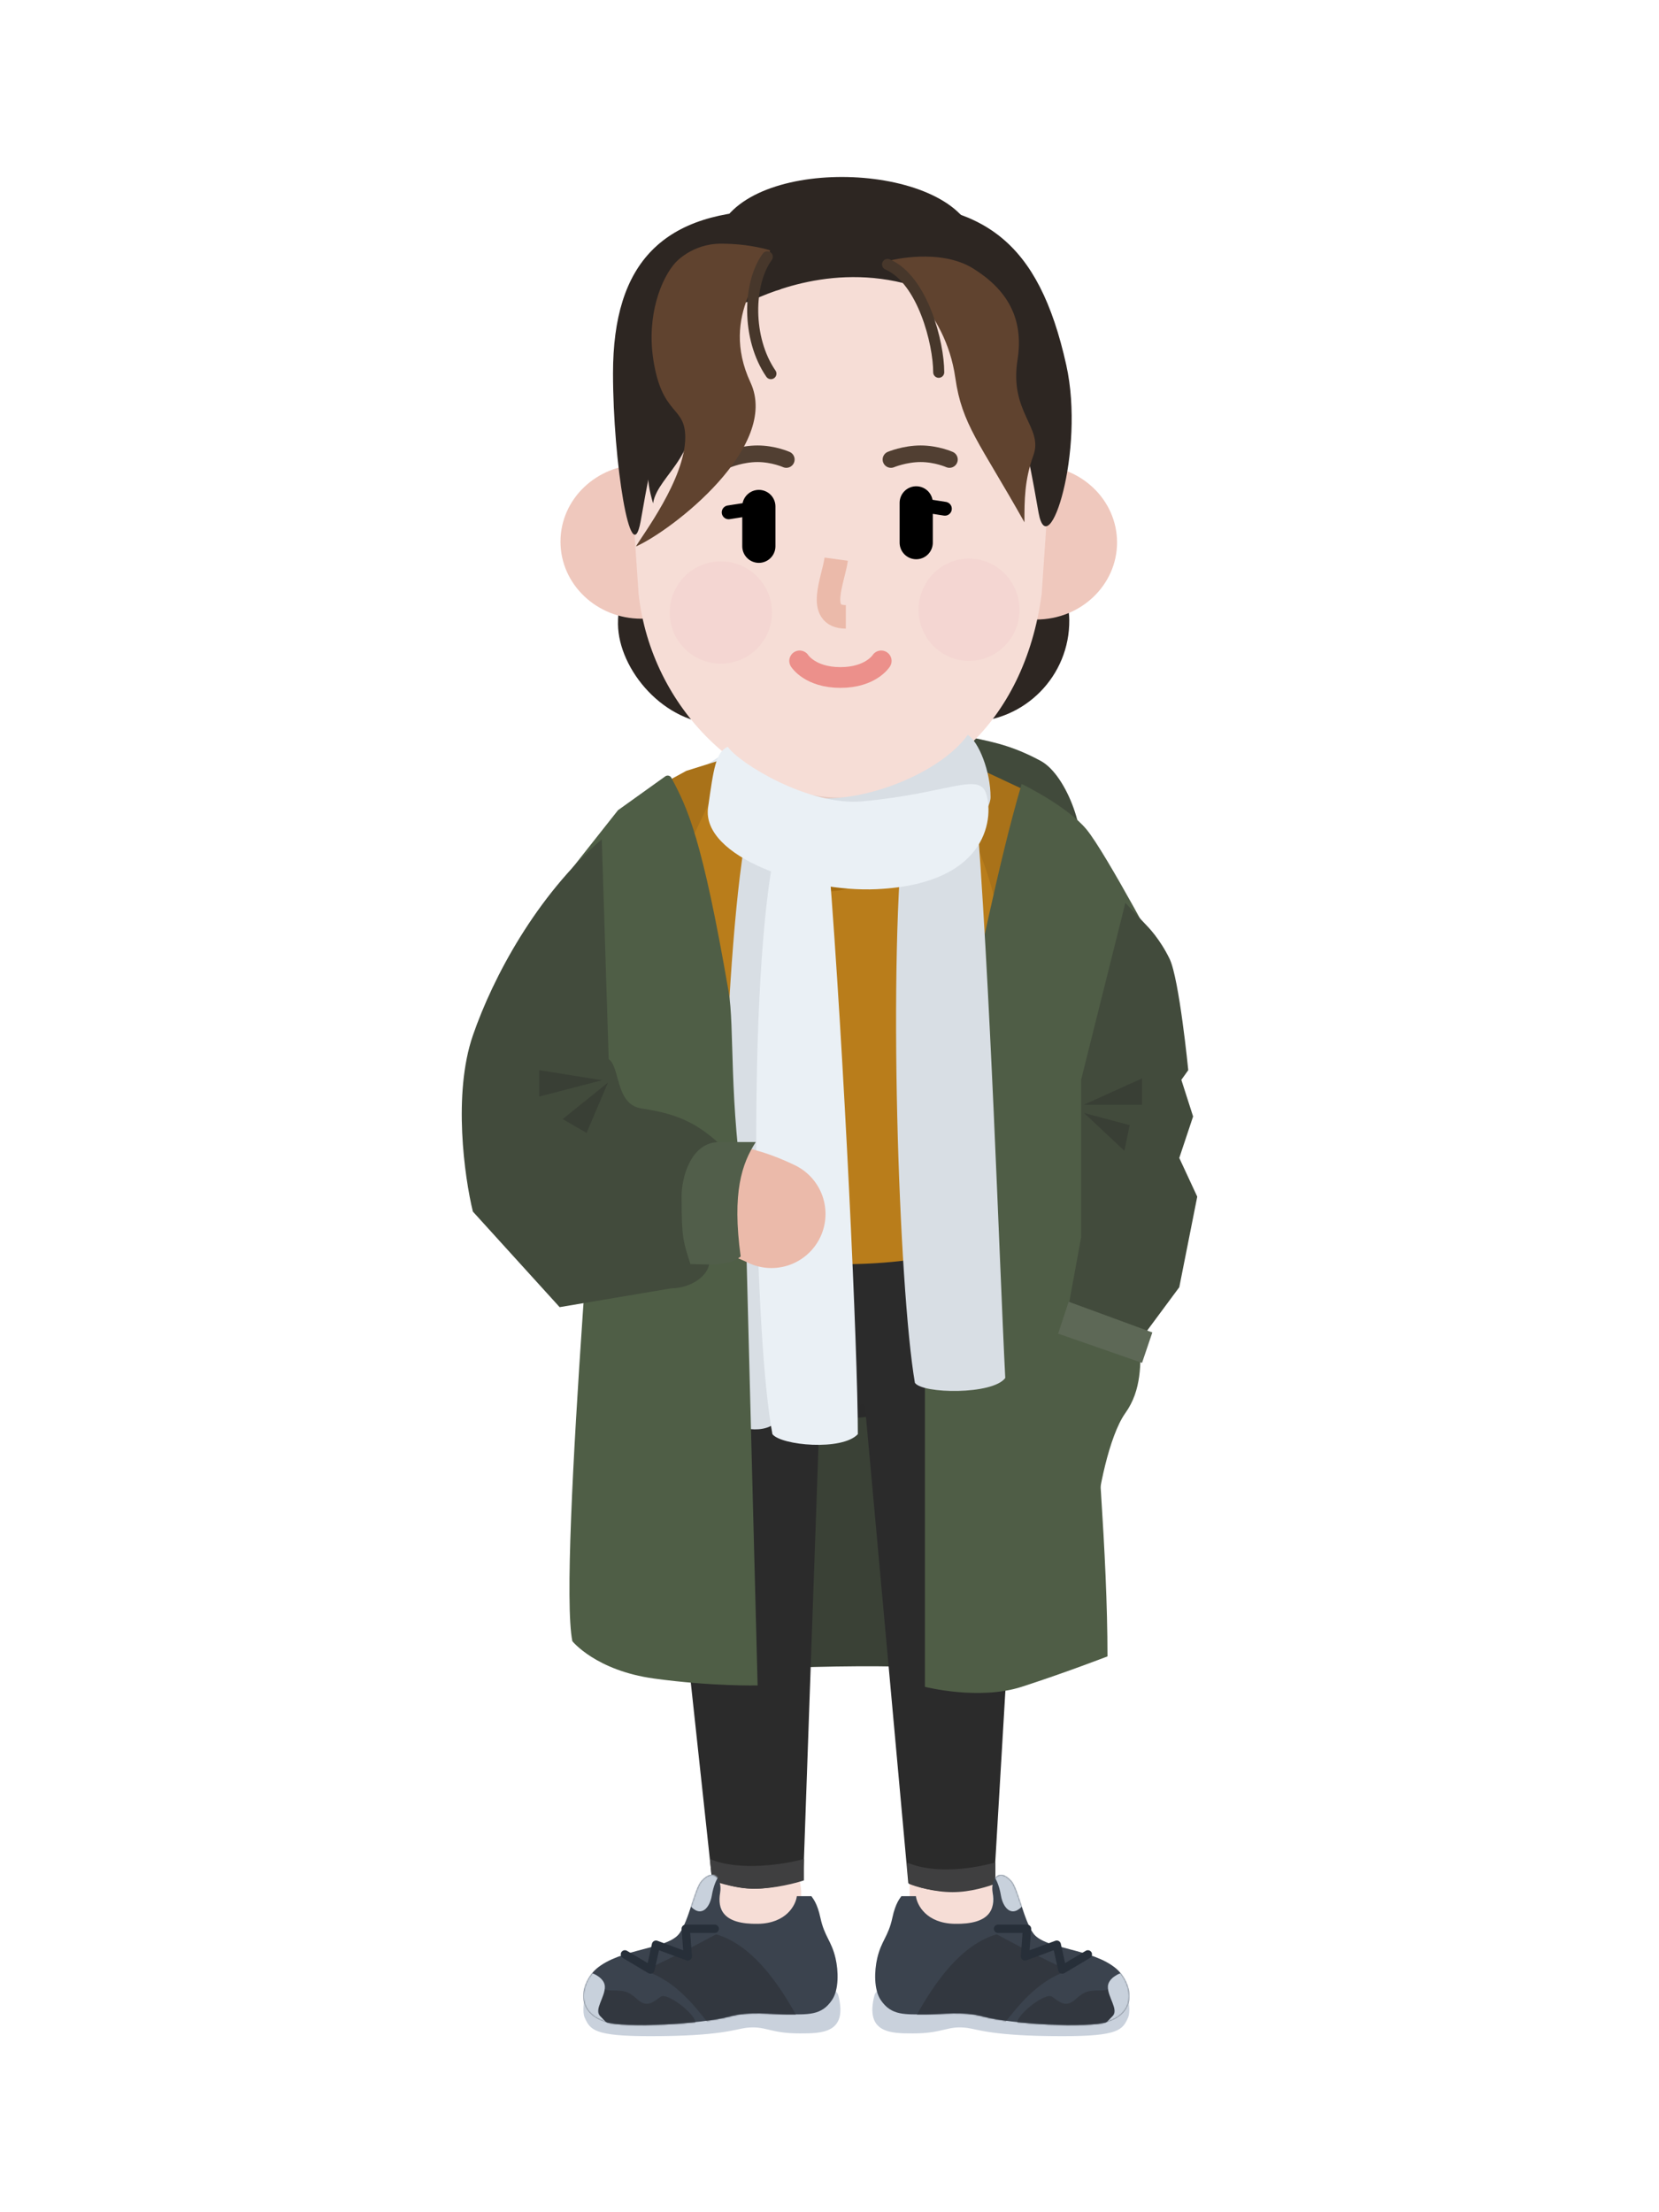 <svg width="1200" height="1600" viewBox="0 0 1200 1600" fill="none" xmlns="http://www.w3.org/2000/svg">
<path d="M718 1210C657.2 1201.2 548.667 1206.33 502 1210L443 1114L472 927L722 974C747.333 1050.67 778.8 1218.8 718 1210Z" fill="#3A4136"/>
<path d="M674.696 989.602C686.835 1048.31 688 1296.25 688 1382.25" stroke="#F6DDD6" stroke-width="60" stroke-linecap="round" stroke-linejoin="bevel"/>
<path d="M557 974C544.861 1032.7 534 1272.25 549.531 1369.25" stroke="#F6DDD6" stroke-width="60" stroke-linecap="round" stroke-linejoin="bevel"/>
<ellipse cx="601" cy="958.245" rx="124" ry="68" fill="#2A2A2A"/>
<path d="M468 923.417L596 933L581 1359C581 1359 564.5 1365.5 547 1366C529.5 1366.5 515 1359 515 1359L468 923.417Z" fill="#2B2B2B"/>
<path d="M515 1360L513.5 1344.5C534.7 1353.7 568 1348.33 581.5 1344.5V1360C575.667 1362 559.7 1366 546.5 1366C533.3 1366 520 1362 515 1360Z" fill="#3F3F40"/>
<ellipse cx="591.636" cy="956.925" rx="118.297" ry="60.925" fill="#2B2B2B"/>
<path d="M618.283 935.602H744.195L719 1362C719 1362 707 1368 688 1368C669 1368 657 1362 657 1362L618.283 935.602Z" fill="#2B2B2B"/>
<path d="M657.5 1362.5L656 1347C677.2 1356.2 706.5 1350.83 720 1347V1362.5C714.167 1364.5 702.2 1368.5 689 1368.5C675.8 1368.5 662.5 1364.5 657.5 1362.5Z" fill="#3F3F40"/>
<rect width="326.434" height="146.058" rx="73.029" transform="matrix(1 -0.009 0.009 1 446.35 378.347)" fill="#2D2622"/>
<path d="M499.408 633.656C499.408 701.471 446.408 790.724 421.408 889.656" stroke="#F6DDD6" stroke-width="74" stroke-linecap="round" stroke-linejoin="bevel"/>
<rect x="465.408" y="531.656" width="270" height="258" rx="112" fill="#E1E8EE"/>
<path d="M735.408 634.656C779.917 713.604 825.288 855.452 809.102 899.986" stroke="#F6DDD6" stroke-width="74" stroke-linecap="round" stroke-linejoin="bevel"/>
<path d="M752.815 550.345C772.015 560.745 788 606 780 626L699.815 611.345C674.148 585.012 566.933 518.402 578.933 509.602C593.933 498.602 672.933 525.602 699.815 532.602C713.07 536.053 728.815 537.345 752.815 550.345Z" fill="#414A3B"/>
<path d="M445.408 785.53L359 713L463.408 575.53L496.408 557.53L547.408 541.53L534.408 676.53L445.408 785.53Z" fill="#A97219"/>
<path d="M727.408 763.53L843.408 707.53L741.408 571.53L677.408 541.53L642.408 553.285L677.408 684.656L727.408 763.53Z" fill="#A97219"/>
<path d="M476.651 683.382L496.309 615.456L529.26 546.53L578.581 556.519L670.647 546.53C731.821 639.43 719.064 670.396 741.144 763.296C763.223 856.195 743.106 932.609 741.144 939.602C739.181 946.594 728.387 944.097 728.387 944.097L670.647 909.138C670.647 909.138 640.56 915.631 595.911 914.132C551.262 912.634 524.276 904.643 524.276 904.643C524.276 904.643 489.93 920.622 476.651 936.105C463.371 951.589 460.491 933.109 460.491 933.109C451.94 897.332 450.127 863.293 452.176 827.226C455.144 774.969 466.219 724.754 476.651 683.382Z" fill="#B97D1B"/>
<ellipse cx="597.908" cy="577.656" rx="64.5" ry="67" fill="#A66C0F"/>
<rect x="558.784" y="508.53" width="78.202" height="117.369" rx="39.101" fill="#E6CBC3"/>
<ellipse cx="463.817" cy="391.739" rx="58.409" ry="55.739" fill="#EFC8BD"/>
<ellipse cx="749.582" cy="392.319" rx="58.409" ry="55.739" fill="#EFC8BD"/>
<path d="M451.913 282.894C451.913 201.507 521.66 135.53 607.696 135.53C693.733 135.53 763.479 201.507 763.479 282.894L753.479 429.466C740.916 524.539 675.537 576.829 607.696 576.829C539.855 576.829 471.126 513.447 461.913 429.466L451.913 282.894Z" fill="#F6DDD6"/>
<circle cx="521.408" cy="443" r="37" fill="#F2CACA" fill-opacity="0.36"/>
<ellipse cx="700.908" cy="441" rx="36.5" ry="37" fill="#F2CACA" fill-opacity="0.36"/>
<path d="M578.408 478C578.408 478 585.908 490 607.908 490C629.908 490 637.408 478 637.408 478" stroke="#EC908B" stroke-width="15" stroke-linecap="round"/>
<path d="M526.442 332.35C526.442 332.35 536.442 328.184 547.942 328.184C559.442 328.184 568.762 332.35 568.762 332.35" stroke="#513F32" stroke-width="12" stroke-linecap="round"/>
<path d="M644.442 332.35C644.442 332.35 654.442 328.184 665.942 328.184C677.442 328.184 686.762 332.35 686.762 332.35" stroke="#513F32" stroke-width="12" stroke-linecap="round"/>
<path d="M527.062 370.564L553.998 366.306" stroke="black" stroke-width="10" stroke-linecap="round"/>
<path d="M656.528 363.697L683.464 367.956" stroke="black" stroke-width="10" stroke-linecap="round"/>
<path d="M548.897 366.305L548.896 395.083" stroke="black" stroke-width="24" stroke-linecap="round"/>
<path d="M662.723 363.696L662.722 392.475" stroke="black" stroke-width="24" stroke-linecap="round"/>
<path d="M604.855 404.424C602.827 419.204 590.083 446.155 611.806 446.155" stroke="#EBBAAA" stroke-width="17"/>
<path d="M463.408 377C470.408 339 488.395 210 561.395 210C574.104 210 598.895 161.5 561.395 152C479.395 152 443.408 190 443.408 270C443.408 334 456.408 415 463.408 377Z" fill="#2D2622"/>
<path d="M751.259 371C744.259 333 726.272 204 653.272 204C640.563 204 591.908 155.5 629.408 146C711.408 146 751.259 174 771.259 264C785.143 326.476 758.259 409 751.259 371Z" fill="#2D2622"/>
<path d="M471.917 277.699C469.112 254.706 474.854 218 496.79 199C507.284 234.088 490.947 263.718 496.79 280.899C512.485 327.05 475.356 342.891 472.405 364.075C466.868 345.565 467.501 335.154 474.854 314.95C484.678 287.959 475.349 305.831 471.917 277.699Z" fill="#2D2622"/>
<path d="M787.129 977.112C805.929 985.602 768.129 770.112 776.129 794.112" stroke="#EBBAAA" stroke-width="71" stroke-linecap="round" stroke-linejoin="bevel"/>
<path d="M544 217.245C523.193 226.79 517.667 191.378 517 176.465C526 114.245 672 114.245 701 163.245C701 189.957 721.749 234.904 687 217.245C626 186.245 570.009 205.314 544 217.245Z" fill="#2D2622"/>
<path d="M472.586 260.254C467.552 227.652 478.53 201.248 488.319 190.211C488.319 190.211 500.217 176.245 521.538 176.245C542.859 176.245 557 181.052 557 181.052C555.602 194.636 519.784 226.998 542.859 276.665C564.359 322.943 486.571 383.359 460 395.245C464.195 387.604 495.661 346.579 495.661 316.288C495.661 293.365 478.879 301.006 472.586 260.254Z" fill="#60432F"/>
<path d="M736 260.245C740.827 229.728 728 209.245 704 194.245C680 179.245 644.5 188.245 644.5 188.245C645.841 200.961 683.73 222.274 691 273.245C695.849 307.245 708.383 319.745 741 377.745C741 361.745 741 347.245 747.5 329.245C754.788 309.063 729.966 298.392 736 260.245Z" fill="#60432F"/>
<path d="M555 185.745C541 204.745 540.015 244.645 557.615 270.245" stroke="#47372B" stroke-width="8" stroke-linecap="round"/>
<path d="M642 191.245C667.45 202.245 679 248.245 679 269.245" stroke="#47372B" stroke-width="8" stroke-linecap="round"/>
<path d="M699 735C705.708 709.4 722 624 739 567C739 567 772 583 786 600C800 617 843 698.245 843 698.245C830.422 724.245 827.22 725.677 801.072 780.245C767.53 850.245 801.072 1048 801.072 1198C801.072 1198 770 1210 739 1220C708 1230 669 1220 669 1220V928.245C676 838 692.292 760.6 699 735Z" fill="#4F5D46"/>
<path d="M825 968C805.667 956.667 781.2 939.2 778 936L763 1036L793 1097C794 1081 802 1038.8 814 1022C826 1005.2 825 986 825 968Z" fill="#4F5D46"/>
<path d="M859.5 774C859.5 774 853 707.98 846 693.49C839 679 830 670 830 670L814 653L782 781V895L771 955L823 971.49L853 931L866 865.49L853 837.5L863 807.49L854.5 781L859.5 774Z" fill="#424B3C"/>
<path d="M826 780L784 799.007H826V780Z" fill="#393F35"/>
<path d="M817.107 813.738L784.188 805L813.317 832.363L817.107 813.738Z" fill="#393F35"/>
<path d="M772.997 941.487L833.514 963.695L826.067 985.693L765.374 964.558L772.997 941.487Z" fill="#5D6856"/>
<path d="M422.892 1459.18C421.105 1455.16 422.391 1446.18 423.392 1444.68C424.392 1443.18 545.896 1433.68 545.896 1433.68C566.062 1432.18 603.633 1432.32 606.396 1443.18C613.396 1470.68 594.391 1470.68 578.391 1470.68C556.391 1470.68 553.78 1464.85 539.395 1466.68C531.896 1467.63 520.895 1472.68 470.395 1472.68C429.893 1472.68 426.892 1468.18 422.892 1459.18Z" fill="#C9D1DC"/>
<path d="M548.392 1391.41C568.792 1391.01 575.559 1377.91 576.392 1371.41H586.891C587.891 1372.91 591.141 1376.41 593.391 1386.91C596.391 1400.91 601.391 1403.41 604.391 1416.41C606.468 1425.41 606.891 1438.91 601.891 1446.41C594.126 1458.06 584.391 1456.91 567.891 1456.91C558.391 1456.91 542.391 1454.41 527.891 1458.41C507.647 1464 451.892 1466.91 437.89 1462.41C414.032 1454.74 421.391 1432.41 431.389 1423.91C448.938 1408.99 482.836 1410.02 491.391 1398.41C498.39 1388.91 502.373 1365.99 507.391 1360.41C516.391 1350.41 522.505 1359.22 520.891 1368.91C518.892 1380.91 522.892 1391.91 548.392 1391.41Z" fill="#3B434E"/>
<mask id="mask0" mask-type="alpha" maskUnits="userSpaceOnUse" x="421" y="1356" width="185" height="109">
<path d="M548.392 1391.41C568.792 1391.01 575.559 1377.91 576.392 1371.41H586.891C587.891 1372.91 591.141 1376.41 593.391 1386.91C596.391 1400.91 601.391 1403.41 604.391 1416.41C606.468 1425.41 606.891 1438.91 601.891 1446.41C594.126 1458.06 584.391 1456.91 567.891 1456.91C558.391 1456.91 542.391 1454.41 527.891 1458.41C507.647 1464 451.892 1466.91 437.89 1462.41C414.032 1454.74 421.391 1432.41 431.389 1423.91C448.938 1408.99 482.836 1410.02 491.391 1398.41C498.39 1388.91 502.373 1365.99 507.391 1360.41C516.391 1350.41 522.505 1359.22 520.891 1368.91C518.892 1380.91 522.892 1391.91 548.392 1391.41Z" fill="#333334"/>
</mask>
<g mask="url(#mask0)">
<path d="M465 1425C471.8 1423.4 503.167 1407 518 1399C543.5 1406.5 562.5 1433 577 1459.5C576.5 1465.5 518.862 1471.36 512.5 1463.5C504 1453 488.5 1431.5 465 1425Z" fill="#32373F"/>
<path d="M441.995 1439.58C434.18 1439.58 432.227 1433.86 432.227 1431C431.661 1439.91 431.802 1459.05 436.899 1464.29C443.269 1470.85 495.6 1467.32 501.971 1464.29C508.341 1461.26 483.284 1440.17 477.763 1444.2C472.242 1448.24 467.901 1452.19 461.106 1446.13C454.311 1440.08 451.763 1439.58 441.995 1439.58Z" fill="#32373F"/>
<path d="M437.5 1436.5C437.1 1430.5 428.667 1426.85 427.5 1427.01L411 1428.01L413 1458.01L434 1470.01C438 1469.85 463.5 1465.5 447.5 1465.5C440 1465.5 438.5 1462.51 434 1458.01C429.5 1453.51 438 1444 437.5 1436.5Z" fill="#C8D1DC"/>
<path d="M514.889 1370.91C516.089 1363.71 518.389 1359.24 519.389 1357.91L517.391 1352.91H505.889C500.556 1357.58 491.589 1369.01 498.389 1377.41C506.889 1387.91 513.389 1379.91 514.889 1370.91Z" fill="#C8D1DC"/>
</g>
<path d="M517 1395H496L497.5 1415L474.5 1406.5L470.5 1424.5L452 1413.5" stroke="#272F39" stroke-width="6" stroke-linecap="round" stroke-linejoin="round"/>
<path d="M815.997 1459.18C817.784 1455.16 816.498 1446.18 815.498 1444.68C814.497 1443.18 692.994 1433.68 692.994 1433.68C672.827 1432.18 635.256 1432.32 632.493 1443.18C625.494 1470.68 644.499 1470.68 660.499 1470.68C682.499 1470.68 685.109 1464.85 699.494 1466.68C706.994 1467.63 717.994 1472.68 768.494 1472.68C808.997 1472.68 811.997 1468.18 815.997 1459.18Z" fill="#C9D1DC"/>
<path d="M690.497 1391.41C670.097 1391.01 663.33 1377.91 662.497 1371.41H651.998C650.998 1372.91 647.748 1376.41 645.498 1386.91C642.498 1400.91 637.498 1403.41 634.498 1416.41C632.421 1425.41 631.998 1438.91 636.998 1446.41C644.763 1458.06 654.498 1456.91 670.998 1456.91C680.498 1456.91 696.498 1454.41 710.998 1458.41C731.242 1464 786.998 1466.91 800.999 1462.41C824.857 1454.74 817.498 1432.41 807.5 1423.91C789.951 1408.99 756.054 1410.02 747.499 1398.41C740.499 1388.91 736.516 1365.99 731.499 1360.41C722.499 1350.41 716.385 1359.22 717.999 1368.91C719.997 1380.91 715.997 1391.91 690.497 1391.41Z" fill="#3B434E"/>
<mask id="mask1" mask-type="alpha" maskUnits="userSpaceOnUse" x="633" y="1356" width="184" height="109">
<path d="M690.497 1391.41C670.097 1391.01 663.33 1377.91 662.497 1371.41H651.998C650.998 1372.91 647.748 1376.41 645.498 1386.91C642.498 1400.91 637.498 1403.41 634.498 1416.41C632.421 1425.41 631.998 1438.91 636.998 1446.41C644.763 1458.06 654.498 1456.91 670.998 1456.91C680.498 1456.91 696.498 1454.41 710.998 1458.41C731.242 1464 786.998 1466.91 800.999 1462.41C824.857 1454.74 817.498 1432.41 807.5 1423.91C789.951 1408.99 756.054 1410.02 747.499 1398.41C740.499 1388.91 736.516 1365.99 731.499 1360.41C722.499 1350.41 716.385 1359.22 717.999 1368.91C719.997 1380.91 715.997 1391.91 690.497 1391.41Z" fill="#333334"/>
</mask>
<g mask="url(#mask1)">
<path d="M773.889 1425C767.089 1423.4 735.722 1407 720.889 1399C695.389 1406.5 676.389 1433 661.889 1459.5C662.389 1465.5 720.027 1471.36 726.389 1463.5C734.889 1453 750.389 1431.5 773.889 1425Z" fill="#32373F"/>
<path d="M796.894 1439.58C804.709 1439.58 806.662 1433.86 806.662 1431C807.229 1439.91 807.087 1459.05 801.991 1464.29C795.62 1470.85 743.289 1467.32 736.919 1464.29C730.548 1461.26 755.605 1440.17 761.126 1444.2C766.647 1448.24 770.988 1452.19 777.783 1446.13C784.578 1440.08 787.126 1439.58 796.894 1439.58Z" fill="#32373F"/>
<path d="M801.389 1436.5C801.789 1430.5 810.222 1426.85 811.389 1427.01L827.889 1428.01L825.889 1458.01L804.889 1470.01C800.889 1469.85 775.389 1465.5 791.389 1465.5C798.889 1465.5 800.389 1462.51 804.889 1458.01C809.389 1453.51 800.889 1444 801.389 1436.5Z" fill="#C8D1DC"/>
<path d="M724 1370.91C722.8 1363.71 720.5 1359.24 719.5 1357.91L721.499 1352.91H733C738.333 1357.58 747.3 1369.01 740.5 1377.41C732 1387.91 725.5 1379.91 724 1370.91Z" fill="#C8D1DC"/>
</g>
<path d="M721.889 1395H742.889L741.389 1415L764.389 1406.5L768.389 1424.5L786.889 1413.5" stroke="#272F39" stroke-width="6" stroke-linecap="round" stroke-linejoin="round"/>
<path d="M525.605 1025.28C518.352 955.691 522.141 714.005 538.06 612.749L567.256 613.928C570.904 751.299 564.779 967.077 562.976 1026.79C554.432 1038.67 529.929 1033.6 525.605 1025.28Z" fill="#D8DEE4"/>
<path d="M661.764 1000.11C650.013 931.453 641.863 691.253 654.601 589.763L705.287 573.207C716.458 709.386 722.957 915.65 727.135 996.63C718.117 1008.94 667.065 1008.12 661.764 1000.11Z" fill="#D8DEE4"/>
<path d="M558.714 1037.28C545.642 967.945 540.74 725.96 558.714 624H599.562C610.455 761.306 620.5 977.461 620.5 1037.28C609.062 1049.51 565.107 1045.43 558.714 1037.28Z" fill="#EAF0F5"/>
<path d="M583.5 576.5C622.19 582.609 680 559.5 700 531.5C708 536.5 716.5 558 716.5 576.5C716.5 595 663.5 646 592.008 635C569.275 631.502 559.83 619 558.5 604.5C557.17 590 555 572 583.5 576.5Z" fill="#D8DEE4"/>
<path d="M623.884 579.561C584.879 583.139 534.372 551.833 526.426 540.113C517.808 543.951 516.18 555.537 512.172 584.057C507.161 619.707 582.275 645.556 634.14 643.107C717.5 639.17 718.586 588.326 713.108 573.419C707.629 558.511 684.754 573.978 623.884 579.561Z" fill="#EAF0F5"/>
<path d="M527 717C507.865 606.015 497.426 584.74 485.611 562.526C484.759 560.924 482.689 560.439 481.214 561.495L447 586L397 649.245C409 675.245 437 671.245 437 731.245C437 761.306 403.333 1134.33 414 1187C414 1187 431 1208.21 473 1214C515 1219.79 548 1219 548 1219L539 871C527 795 531.483 743.004 527 717Z" fill="#4F5E46"/>
<path d="M438 878C456.8 886.49 492 846 558 878" stroke="#EBBAAA" stroke-width="78.233" stroke-linecap="round" stroke-linejoin="bevel"/>
<path d="M342.037 748.911C356.592 706.702 388 648 435.283 607L440.283 766C448.773 772.065 445.013 798.762 463.935 801.673C487.586 805.312 503.961 810.77 523.974 830.783C503.961 834.422 502.141 876.267 513.058 912.655C513.058 922.661 499.412 931.758 485.767 931.758L404.805 945.403L342.037 876.267C335.972 851.402 327.482 791.12 342.037 748.911Z" fill="#424B3C"/>
<path d="M390 774L435.484 781.277L390 793.103V774Z" fill="#393F35"/>
<path d="M407 809.381L439.749 783L424.284 819.387L407 809.381Z" fill="#393F35"/>
<path d="M546.671 826H520.291C499.368 826 493 852.381 493 865.117C493 896.046 494.213 897.562 499.368 914.24C512.71 914.543 526.658 916.059 535.755 908.781C529.387 862.387 536.665 841.465 546.671 826Z" fill="#515E4A"/>
</svg>
